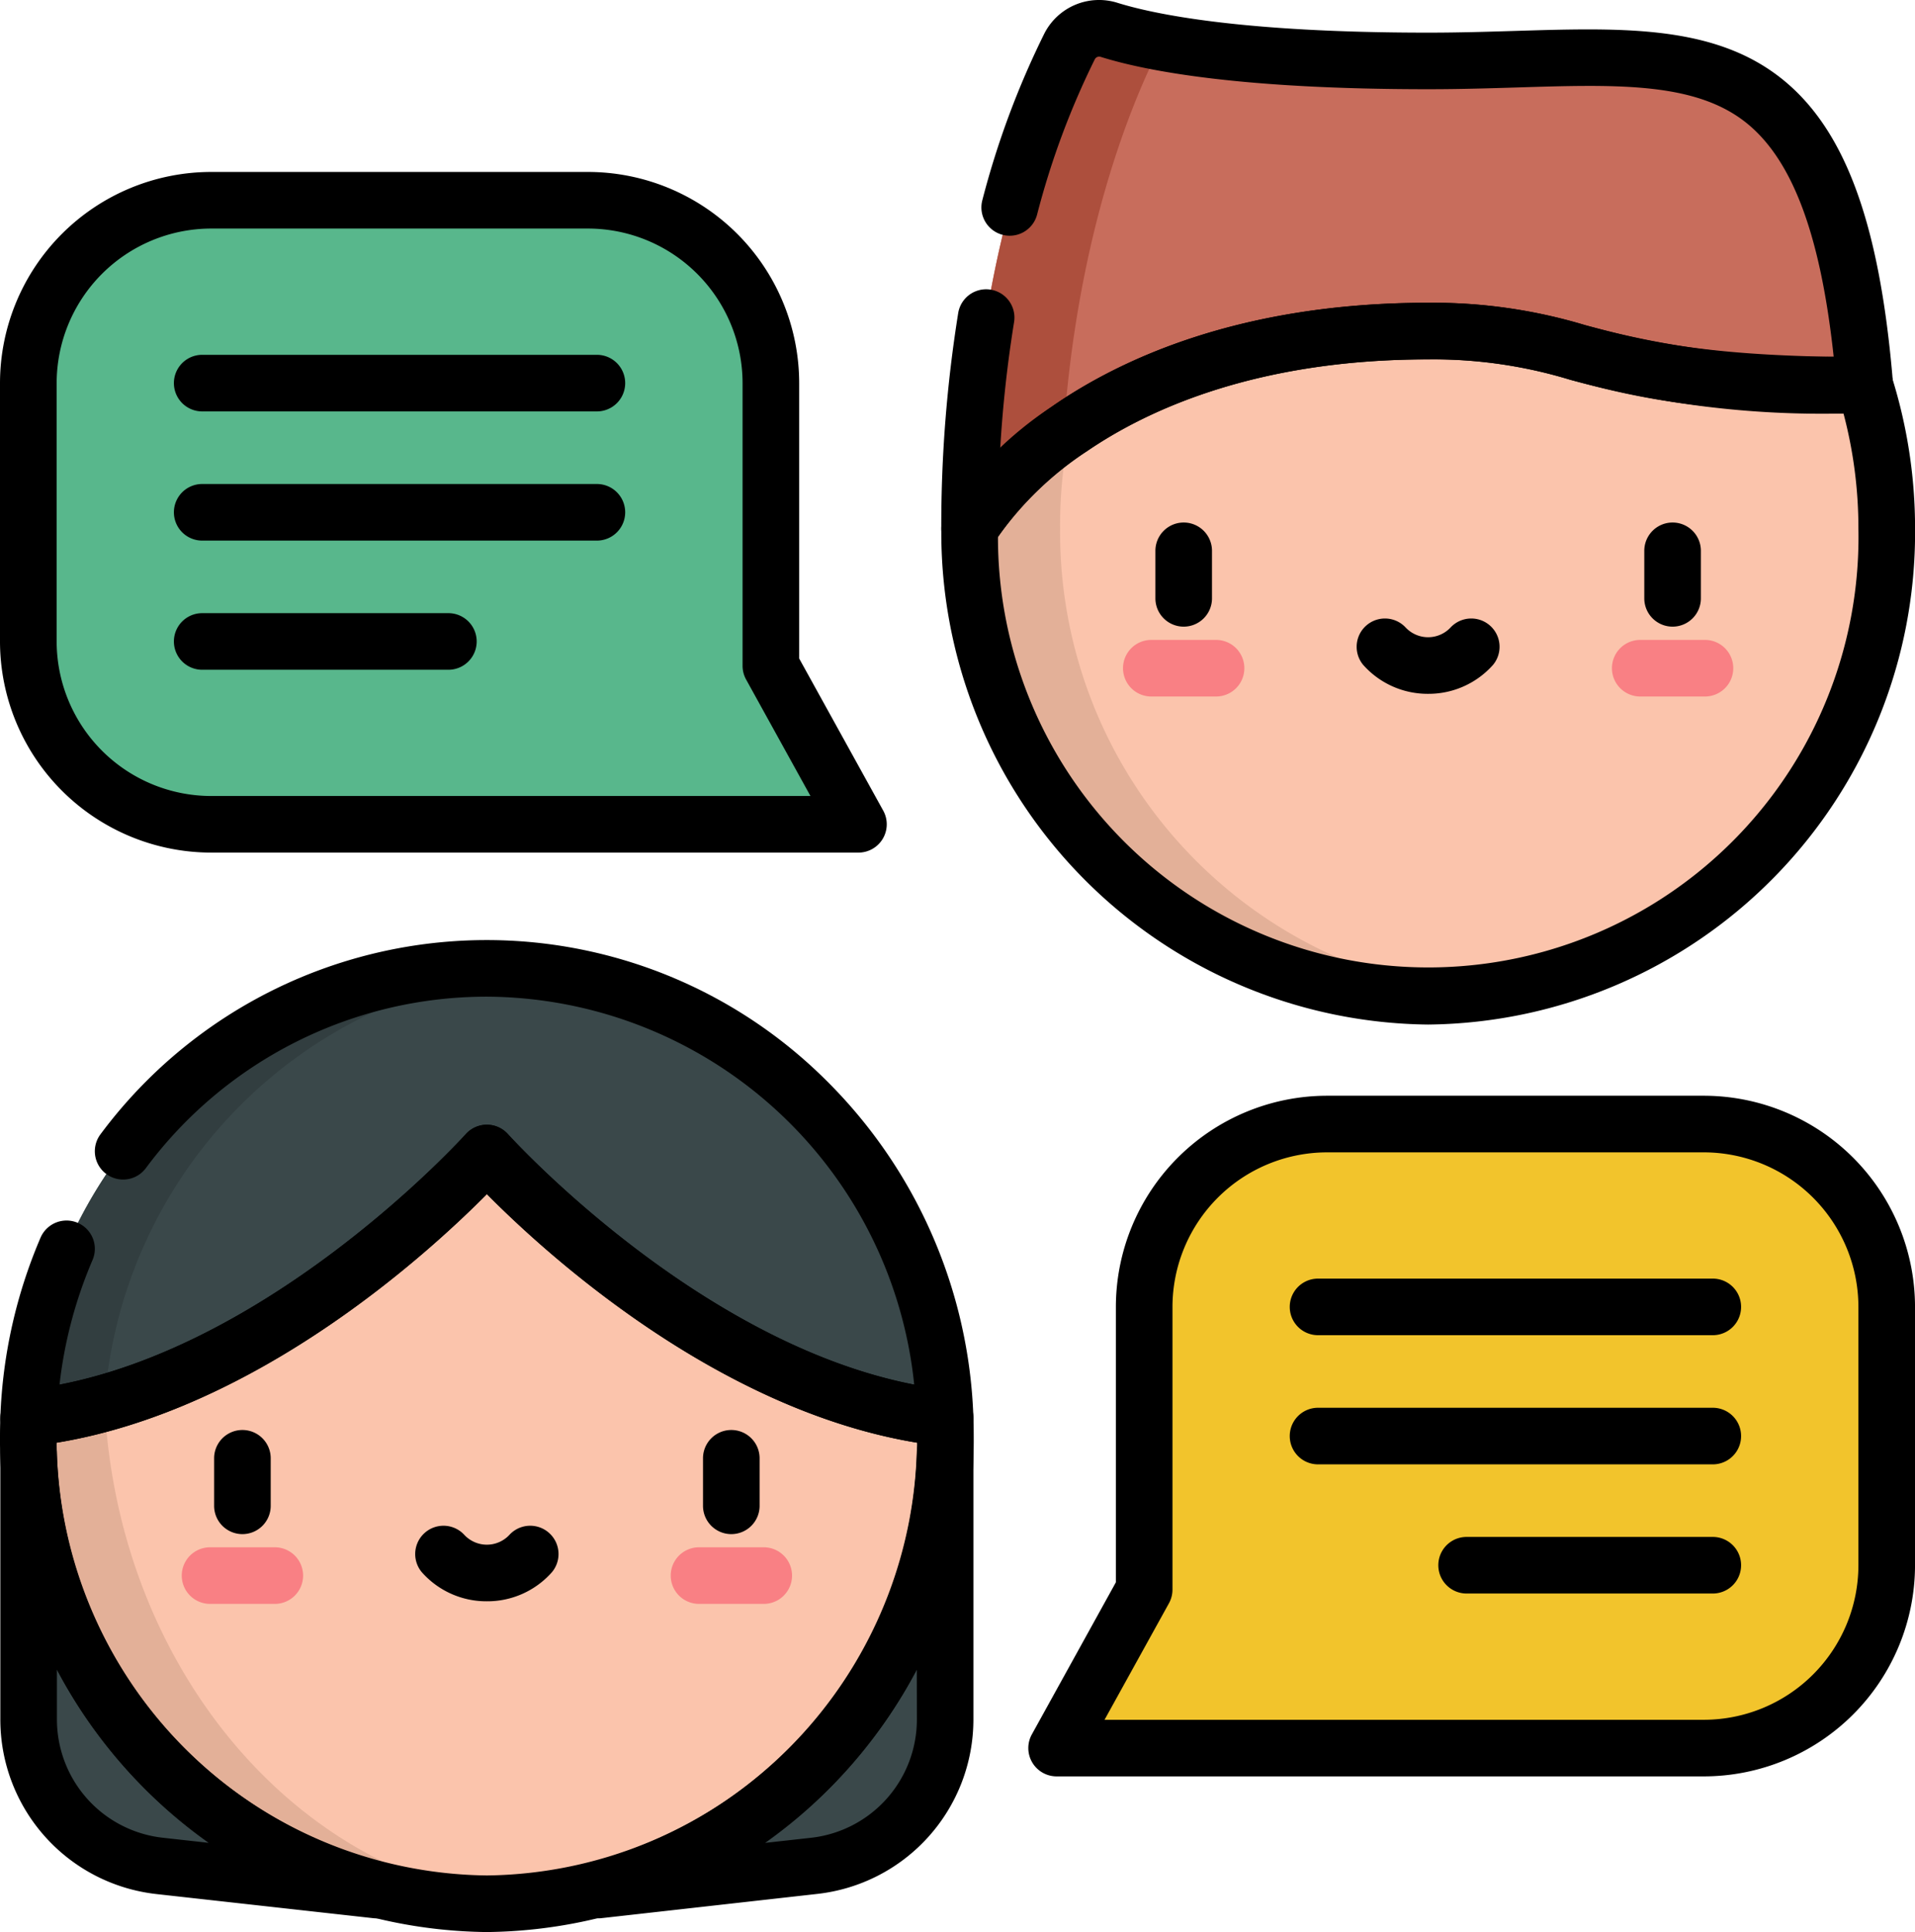<svg xmlns="http://www.w3.org/2000/svg" width="89.944" height="90.737" viewBox="0 0 89.944 90.737">
  <g id="Grupo_156845" data-name="Grupo 156845" transform="translate(-2.98 0.007)">
    <g id="g597" transform="translate(48.519 6.398)">
      <g id="path599" transform="translate(0)">
        <path id="Trazado_263471" data-name="Trazado 263471" d="M367.136,48.178c-11.9,0-21.539,6.289-21.539,18.42a21.542,21.542,0,1,0,43.076,0c0-12.131-9.643-18.42-21.537-18.42" transform="translate(-345.597 -48.178)" fill="#fbc4ac"/>
      </g>
    </g>
    <g id="g601" transform="translate(48.519 2.853)">
      <g id="path603">
        <path id="Trazado_263472" data-name="Trazado 263472" d="M349.851,43.476a21.807,21.807,0,0,1,19.412-21.858q-1.05-.1-2.127-.106a21.968,21.968,0,0,0,0,43.929q1.077,0,2.127-.106a21.807,21.807,0,0,1-19.412-21.858" transform="translate(-345.598 -21.512)" fill="#e3b098"/>
      </g>
    </g>
    <g id="g605" transform="translate(78.689 30.046)">
      <g id="path607">
        <path id="Trazado_263473" data-name="Trazado 263473" d="M576.955,228.756h-3.04a1.329,1.329,0,1,1,0-2.658h3.04a1.329,1.329,0,0,1,0,2.658" transform="translate(-572.585 -226.098)" fill="#f98084"/>
      </g>
    </g>
    <g id="g609" transform="translate(55.726 30.046)">
      <g id="path611" transform="translate(0)">
        <path id="Trazado_263474" data-name="Trazado 263474" d="M404.194,228.756h-3.041a1.329,1.329,0,0,1,0-2.658h3.041a1.329,1.329,0,0,1,0,2.658" transform="translate(-399.824 -226.098)" fill="#f98084"/>
      </g>
    </g>
    <g id="g613" transform="translate(48.519 1.323)">
      <g id="path615" transform="translate(0)">
        <path id="Trazado_263475" data-name="Trazado 263475" d="M387.643,26.764C386.164,8.758,378.9,11.53,367.136,11.53c-8.9,0-13.167-.891-14.987-1.458a1.559,1.559,0,0,0-1.857.78C348.839,13.7,345.6,21.416,345.6,33.495c0,0,5.152-9.276,21.539-9.276,7.623,0,6.985,2.546,20.507,2.546" transform="translate(-345.597 -10)" fill="#c86d5c"/>
      </g>
    </g>
    <g id="g617" transform="translate(48.519 1.323)">
      <g id="path619">
        <path id="Trazado_263476" data-name="Trazado 263476" d="M354.546,10.852a1.56,1.56,0,0,1,.114-.187,21.339,21.339,0,0,1-2.51-.593,1.56,1.56,0,0,0-1.857.78C348.839,13.7,345.6,21.416,345.6,33.495a15.612,15.612,0,0,1,4.408-4.485c.659-9.515,3.276-15.678,4.54-18.158" transform="translate(-345.598 -10)" fill="#ad4f3d"/>
      </g>
    </g>
    <g id="g621" transform="translate(4.325 66.587)">
      <g id="path623">
        <path id="Trazado_263477" data-name="Trazado 263477" d="M13.1,501.016v14.159a6.924,6.924,0,0,0,6.158,6.881l10.177,1.132Z" transform="translate(-13.099 -501.016)" fill="#3a484a"/>
      </g>
    </g>
    <g id="g625" transform="translate(31.034 66.587)">
      <g id="path627">
        <path id="Trazado_263478" data-name="Trazado 263478" d="M230.381,501.016v14.159a6.924,6.924,0,0,1-6.159,6.881l-10.177,1.132Z" transform="translate(-214.045 -501.016)" fill="#3a484a"/>
      </g>
    </g>
    <g id="g629" transform="translate(4.309 49.957)">
      <g id="path631" transform="translate(0)">
        <path id="Trazado_263479" data-name="Trazado 263479" d="M56.041,392.532l0,0-22-16.631L13,392.534h0l0,0c-.01.283-.016.565-.016.85a21.754,21.754,0,0,0,21.538,21.965,21.754,21.754,0,0,0,21.538-21.965c0-.284-.005-.567-.016-.85" transform="translate(-12.981 -375.903)" fill="#fbc4ac"/>
      </g>
    </g>
    <g id="g633" transform="translate(4.309 65.887)">
      <g id="path635" transform="translate(0)">
        <path id="Trazado_263480" data-name="Trazado 263480" d="M16.559,495.749a22.327,22.327,0,0,1-3.561.7l0,0q-.016.424-.016.85a21.754,21.754,0,0,0,21.538,21.965c.614,0,1.222-.028,1.824-.079-10.7-.977-19.191-10.988-19.783-23.436" transform="translate(-12.981 -495.749)" fill="#e3b098"/>
      </g>
    </g>
    <g id="g637" transform="translate(11.517 72.665)">
      <g id="path639">
        <path id="Trazado_263481" data-name="Trazado 263481" d="M71.577,549.4H68.536a1.329,1.329,0,1,1,0-2.658h3.041a1.329,1.329,0,1,1,0,2.658" transform="translate(-67.207 -546.746)" fill="#f98084"/>
      </g>
    </g>
    <g id="g641" transform="translate(34.479 72.665)">
      <g id="path643">
        <path id="Trazado_263482" data-name="Trazado 263482" d="M244.337,549.4H241.3a1.329,1.329,0,1,1,0-2.658h3.04a1.329,1.329,0,1,1,0,2.658" transform="translate(-239.967 -546.746)" fill="#f98084"/>
      </g>
    </g>
    <g id="g645" transform="translate(4.325 45.473)">
      <g id="path647">
        <path id="Trazado_263483" data-name="Trazado 263483" d="M13.1,363.277l0,0C24.66,362,34.621,350.835,34.621,350.835S44.582,362,56.142,363.279l0,0a21.734,21.734,0,0,0-21.522-21.114A21.734,21.734,0,0,0,13.1,363.277" transform="translate(-13.099 -342.163)" fill="#3a484a"/>
      </g>
    </g>
    <g id="g649" transform="translate(4.325 45.473)">
      <g id="path651">
        <path id="Trazado_263484" data-name="Trazado 263484" d="M36.482,342.245c-.613-.053-1.234-.082-1.861-.082A21.734,21.734,0,0,0,13.1,363.277l0,0a20.122,20.122,0,0,0,3.561-.7,22.008,22.008,0,0,1,19.82-20.331" transform="translate(-13.099 -342.163)" fill="#323e40"/>
      </g>
    </g>
    <g id="g653" transform="translate(4.309 9.399)">
      <g id="path655" transform="translate(0)">
        <path id="Trazado_263485" data-name="Trazado 263485" d="M47.857,92.62V79.343a8.588,8.588,0,0,0-8.588-8.588h-17.7a8.588,8.588,0,0,0-8.588,8.588V91.475a8.588,8.588,0,0,0,8.588,8.588h30.4Z" transform="translate(-12.981 -70.755)" fill="#58b78c"/>
      </g>
    </g>
    <g id="g657" transform="translate(52.605 52.783)">
      <g id="path659" transform="translate(0)">
        <path id="Trazado_263486" data-name="Trazado 263486" d="M380.455,419.028V405.751a8.588,8.588,0,0,1,8.588-8.588h17.7a8.588,8.588,0,0,1,8.588,8.588v12.133a8.588,8.588,0,0,1-8.588,8.588h-30.4Z" transform="translate(-376.342 -397.163)" fill="#f2c42c"/>
      </g>
    </g>
    <g id="g661" transform="translate(80.209 24.532)">
      <g id="path663">
        <path id="Trazado_263487" data-name="Trazado 263487" d="M585.35,189.507a1.329,1.329,0,0,1-1.329-1.329v-2.232a1.329,1.329,0,1,1,2.658,0v2.232A1.329,1.329,0,0,1,585.35,189.507Z" transform="translate(-584.021 -184.616)"/>
      </g>
    </g>
    <g id="g665" transform="translate(57.247 24.532)">
      <g id="path667">
        <path id="Trazado_263488" data-name="Trazado 263488" d="M412.591,189.507a1.329,1.329,0,0,1-1.329-1.329v-2.232a1.329,1.329,0,1,1,2.658,0v2.232A1.329,1.329,0,0,1,412.591,189.507Z" transform="translate(-411.262 -184.616)"/>
      </g>
    </g>
    <g id="g669" transform="translate(66.674 29.011)">
      <g id="path671">
        <path id="Trazado_263489" data-name="Trazado 263489" d="M485.574,221.881a4.045,4.045,0,0,1-3.054-1.363,1.329,1.329,0,0,1,2-1.749,1.447,1.447,0,0,0,2.105,0,1.329,1.329,0,0,1,2,1.749A4.045,4.045,0,0,1,485.574,221.881Z" transform="translate(-482.191 -218.314)"/>
      </g>
    </g>
    <g id="g673" transform="translate(13.037 67.151)">
      <g id="path675">
        <path id="Trazado_263490" data-name="Trazado 263490" d="M79.974,510.155a1.329,1.329,0,0,1-1.329-1.329v-2.232a1.329,1.329,0,0,1,2.658,0v2.232A1.329,1.329,0,0,1,79.974,510.155Z" transform="translate(-78.645 -505.264)"/>
      </g>
    </g>
    <g id="g677" transform="translate(35.999 67.151)">
      <g id="path679">
        <path id="Trazado_263491" data-name="Trazado 263491" d="M252.733,510.155a1.329,1.329,0,0,1-1.329-1.329v-2.232a1.329,1.329,0,0,1,2.658,0v2.232A1.329,1.329,0,0,1,252.733,510.155Z" transform="translate(-251.404 -505.264)"/>
      </g>
    </g>
    <g id="g681" transform="translate(22.465 71.63)">
      <g id="path683" transform="translate(0)">
        <path id="Trazado_263492" data-name="Trazado 263492" d="M152.957,542.529a4.046,4.046,0,0,1-3.054-1.363,1.329,1.329,0,0,1,2-1.75,1.447,1.447,0,0,0,2.106,0,1.329,1.329,0,0,1,2,1.75A4.045,4.045,0,0,1,152.957,542.529Z" transform="translate(-149.574 -538.962)"/>
      </g>
    </g>
    <g id="g685" transform="translate(2.996 44.143)">
      <g id="path687" transform="translate(0)">
        <path id="Trazado_263493" data-name="Trazado 263493" d="M4.429,355.936a1.332,1.332,0,0,1-1.33-1.38,23.5,23.5,0,0,1,1.887-8.417,1.329,1.329,0,0,1,2.443,1.048,20.789,20.789,0,0,0-1.552,5.856c10.237-1.986,18.99-11.662,19.081-11.764a1.33,1.33,0,0,1,.991-.444h0a1.33,1.33,0,0,1,.991.444c.091.1,8.845,9.778,19.081,11.764A20.288,20.288,0,0,0,25.95,334.82a19.94,19.94,0,0,0-16.023,8.06,1.329,1.329,0,1,1-2.123-1.6A22.594,22.594,0,0,1,41.835,338.7,23.367,23.367,0,0,1,48.8,354.556a1.332,1.332,0,0,1-1.476,1.372c-9.921-1.1-18.519-8.952-21.374-11.836-2.856,2.884-11.454,10.739-21.374,11.836A1.306,1.306,0,0,1,4.429,355.936Z" transform="translate(-3.098 -332.162)"/>
      </g>
    </g>
    <g id="g689" transform="translate(2.98 8.069)">
      <g id="path691" transform="translate(0)">
        <path id="Trazado_263494" data-name="Trazado 263494" d="M43.3,92.721H12.9A9.928,9.928,0,0,1,2.981,82.8V70.672A9.928,9.928,0,0,1,12.9,60.755H30.6a9.928,9.928,0,0,1,9.917,9.917V83.606l3.947,7.143A1.329,1.329,0,0,1,43.3,92.721ZM12.9,63.413a7.267,7.267,0,0,0-7.258,7.259V82.8A7.267,7.267,0,0,0,12.9,90.063H41.047l-3.023-5.471a1.33,1.33,0,0,1-.166-.643V70.672A7.267,7.267,0,0,0,30.6,63.413Z" transform="translate(-2.981 -60.755)"/>
      </g>
    </g>
    <g id="g693" transform="translate(11.148 16.657)">
      <g id="path695">
        <path id="Trazado_263495" data-name="Trazado 263495" d="M84.3,128.024H65.762a1.329,1.329,0,0,1,0-2.658H84.3a1.329,1.329,0,0,1,0,2.658Z" transform="translate(-64.433 -125.366)"/>
      </g>
    </g>
    <g id="g697" transform="translate(11.148 22.724)">
      <g id="path699">
        <path id="Trazado_263496" data-name="Trazado 263496" d="M84.3,173.665H65.762a1.329,1.329,0,1,1,0-2.658H84.3a1.329,1.329,0,0,1,0,2.658Z" transform="translate(-64.433 -171.007)"/>
      </g>
    </g>
    <g id="g701" transform="translate(11.148 28.79)">
      <g id="path703">
        <path id="Trazado_263497" data-name="Trazado 263497" d="M77.325,219.305H65.762a1.329,1.329,0,1,1,0-2.658H77.325a1.329,1.329,0,1,1,0,2.658Z" transform="translate(-64.433 -216.647)"/>
      </g>
    </g>
    <g id="g705" transform="translate(51.276 51.454)">
      <g id="path707" transform="translate(0)">
        <path id="Trazado_263498" data-name="Trazado 263498" d="M398.073,419.129h-30.4a1.329,1.329,0,0,1-1.163-1.972l3.947-7.143V397.08a9.928,9.928,0,0,1,9.917-9.917h17.7a9.928,9.928,0,0,1,9.917,9.917v12.133A9.928,9.928,0,0,1,398.073,419.129Zm-28.149-2.658h28.149a7.267,7.267,0,0,0,7.259-7.259V397.08a7.267,7.267,0,0,0-7.259-7.258h-17.7a7.267,7.267,0,0,0-7.258,7.258v13.277a1.329,1.329,0,0,1-.166.643Zm1.86-6.114h0Z" transform="translate(-366.342 -387.163)"/>
      </g>
    </g>
    <g id="g709" transform="translate(63.557 60.042)">
      <g id="path711" transform="translate(0)">
        <path id="Trazado_263499" data-name="Trazado 263499" d="M478.609,454.432H460.068a1.329,1.329,0,1,1,0-2.658h18.541a1.329,1.329,0,0,1,0,2.658Z" transform="translate(-458.739 -451.774)"/>
      </g>
    </g>
    <g id="g713" transform="translate(63.557 66.108)">
      <g id="path715" transform="translate(0)">
        <path id="Trazado_263500" data-name="Trazado 263500" d="M478.609,500.073H460.068a1.329,1.329,0,1,1,0-2.658h18.541a1.329,1.329,0,0,1,0,2.658Z" transform="translate(-458.739 -497.415)"/>
      </g>
    </g>
    <g id="g717" transform="translate(70.535 72.174)">
      <g id="path719">
        <path id="Trazado_263501" data-name="Trazado 263501" d="M524.132,545.714H512.569a1.329,1.329,0,1,1,0-2.658h11.563a1.329,1.329,0,0,1,0,2.658Z" transform="translate(-511.24 -543.056)"/>
      </g>
    </g>
    <g id="g721" transform="translate(47.19 14.212)">
      <g id="path723" transform="translate(0)">
        <path id="Trazado_263502" data-name="Trazado 263502" d="M358.466,140.869A23.11,23.11,0,0,1,335.6,117.576a1.329,1.329,0,0,1,.167-.645,17.072,17.072,0,0,1,5.028-5.084c3.2-2.224,8.864-4.876,17.673-4.876a24.758,24.758,0,0,1,7.362,1.048c2.623.7,5.6,1.5,13.144,1.5a1.329,1.329,0,0,1,1.268.929,23.684,23.684,0,0,1,1.093,7.13A23.109,23.109,0,0,1,358.466,140.869ZM338.26,117.956a20.209,20.209,0,1,0,40.414-.38,21.068,21.068,0,0,0-.7-5.406,44.546,44.546,0,0,1-12.832-1.583,21.971,21.971,0,0,0-6.675-.958c-8.027,0-13.142,2.342-16.019,4.306A15.965,15.965,0,0,0,338.26,117.956Z" transform="translate(-335.598 -106.97)"/>
      </g>
    </g>
    <g id="g725" transform="translate(47.19 -0.007)">
      <g id="path727" transform="translate(0 0)">
        <path id="Trazado_263503" data-name="Trazado 263503" d="M336.926,26.144a1.33,1.33,0,0,1-1.329-1.326,63.2,63.2,0,0,1,.795-10.123,1.329,1.329,0,1,1,2.624.427,58.42,58.42,0,0,0-.65,5.927,21.1,21.1,0,0,1,2.426-1.962c3.2-2.224,8.864-4.876,17.673-4.876a24.759,24.759,0,0,1,7.362,1.048,40.945,40.945,0,0,0,11.684,1.487c-.647-6.022-2.075-9.613-4.456-11.246-2.4-1.647-5.926-1.539-10.388-1.4-1.339.041-2.724.083-4.2.083-8.691,0-13.163-.826-15.383-1.519a.229.229,0,0,0-.277.115,37.67,37.67,0,0,0-2.712,7.3,1.329,1.329,0,0,1-2.568-.689,40.356,40.356,0,0,1,2.911-7.822A2.883,2.883,0,0,1,343.874.126c1.673.522,5.794,1.4,14.591,1.4,1.436,0,2.8-.042,4.12-.082,4.751-.145,8.854-.271,11.973,1.867,3.323,2.278,5.093,6.8,5.739,14.669a1.329,1.329,0,0,1-1.325,1.438c-7.9,0-11.188-.881-13.832-1.588a21.97,21.97,0,0,0-6.674-.958c-8.027,0-13.142,2.342-16.019,4.306a14.96,14.96,0,0,0-4.361,4.292A1.335,1.335,0,0,1,336.926,26.144Z" transform="translate(-335.597 0.007)"/>
      </g>
    </g>
    <g id="g729" transform="translate(29.704 66.907)">
      <g id="path731">
        <path id="Trazado_263504" data-name="Trazado 263504" d="M205.371,526.6a1.329,1.329,0,0,1-.324-2.618,20.607,20.607,0,0,0,15.333-19.281,1.329,1.329,0,0,1,1.328-1.283h.024a1.329,1.329,0,0,1,1.306,1.329v12.51a8.244,8.244,0,0,1-7.341,8.2L205.519,526.6A1.319,1.319,0,0,1,205.371,526.6Zm15.008-11.7a23.476,23.476,0,0,1-2.5,3.813,23.106,23.106,0,0,1-4.622,4.346l2.15-.239a5.589,5.589,0,0,0,4.976-5.56Z" transform="translate(-204.043 -503.423)"/>
      </g>
    </g>
    <g id="g733" transform="translate(2.996 66.907)">
      <g id="path735" transform="translate(0)">
        <path id="Trazado_263505" data-name="Trazado 263505" d="M20.765,526.606a1.338,1.338,0,0,1-.148-.008L10.44,525.466a8.245,8.245,0,0,1-7.341-8.2V504.754A1.329,1.329,0,0,1,4.4,503.425h.024a1.329,1.329,0,0,1,1.328,1.283,20.607,20.607,0,0,0,15.333,19.281,1.329,1.329,0,0,1-.324,2.618ZM5.757,514.9v2.36a5.589,5.589,0,0,0,4.976,5.56l2.15.239a23.111,23.111,0,0,1-4.621-4.346A23.5,23.5,0,0,1,5.757,514.9Z" transform="translate(-3.099 -503.425)"/>
      </g>
    </g>
    <g id="g737" transform="translate(2.98 52.816)">
      <g id="path739" transform="translate(0)">
        <path id="Trazado_263506" data-name="Trazado 263506" d="M25.847,435.325A23.11,23.11,0,0,1,2.98,412.03c0-.3.006-.6.017-.9a1.329,1.329,0,0,1,1.251-1.278c10.877-1.243,20.512-11.893,20.608-12a1.33,1.33,0,0,1,.991-.444h0a1.329,1.329,0,0,1,.991.444c.1.107,9.744,10.772,20.631,12a1.329,1.329,0,0,1,1.228,1.275c.011.3.017.6.017.9A23.11,23.11,0,0,1,25.847,435.325ZM5.641,412.343a20.441,20.441,0,0,0,20.206,20.324,20.442,20.442,0,0,0,20.207-20.324c-9.422-1.549-17.464-8.9-20.207-11.675C23.1,403.438,15.063,410.794,5.641,412.343Z" transform="translate(-2.98 -397.41)"/>
      </g>
    </g>
  </g>
</svg>
